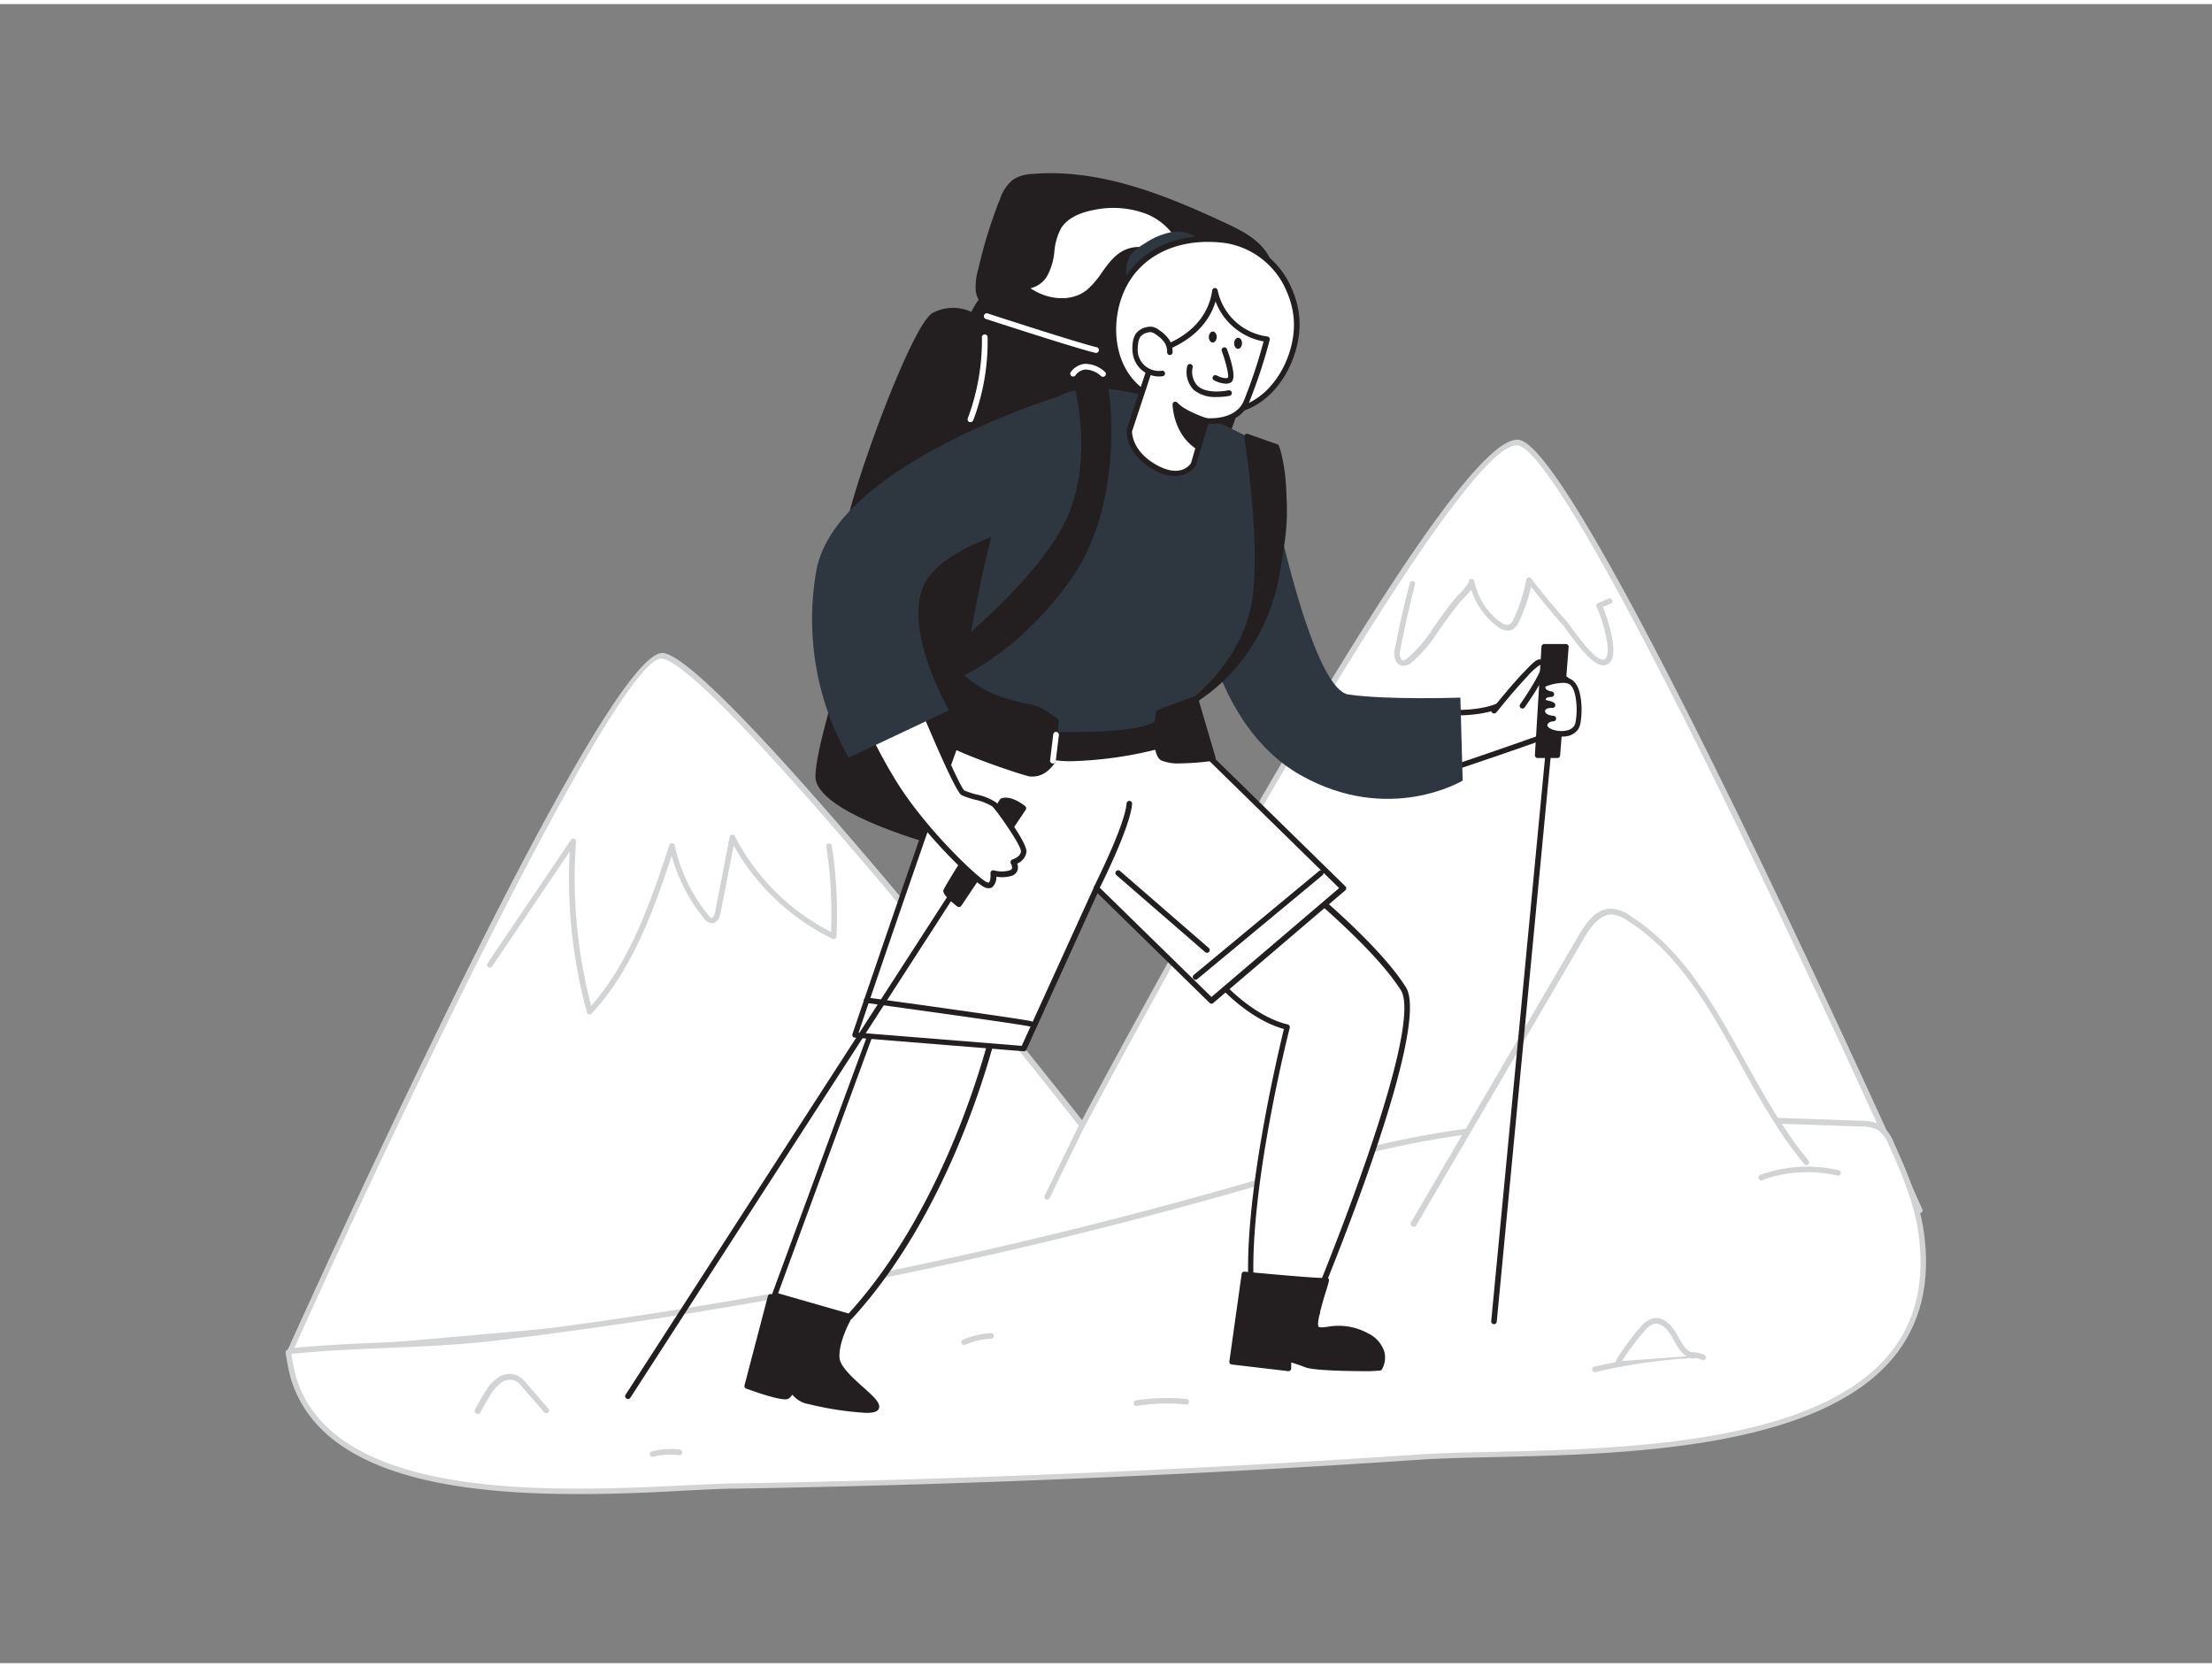 <svg xmlns="http://www.w3.org/2000/svg" viewBox="0 0 400 300" width="406" height="306" class="illustration styles_illustrationTablet__1DWOa"><rect x="0" y="0" width="400" height="300" fill="#808080" stroke="none"/><g id="_50_hiking" data-name="#50_hiking"><path d="M52.16,244.14s57.53-127.65,67.67-126.29,75.86,84.87,75.86,84.87S263,76.07,274.74,79.34,347.1,218.12,347.1,218.12Z" fill="#fff"></path><path d="M52.16,244.64a.49.49,0,0,1-.4-.21.48.48,0,0,1,0-.5c5.87-13,57.36-126.59,68-126.59h.19c9.87,1.33,69.29,76.32,75.71,84.46,2.54-4.77,18.13-33.85,34.75-62.26,24.75-42.28,39.28-62.14,44.51-60.69,11.87,3.29,70.21,133.52,72.69,139.06a.53.53,0,0,1,0,.46.47.47,0,0,1-.39.24l-294.93,26Zm67.46-126.31c-7.45,0-43.71,74.4-66.65,125.24l293.39-25.88c-2.17-4.84-16.29-36.19-31.48-67.52-27.39-56.5-37-69.44-40.28-70.35a1.42,1.42,0,0,0-.42,0c-10.33,0-59.65,88.55-78.05,123.18a.51.51,0,0,1-.84.08c-22.68-28.83-67.67-83.63-75.53-84.69Z" fill="#d1d3d4"></path><path d="M153.56,231.07a869.31,869.31,0,0,0,87.48-22c30-9.23,64.39-7.75,95.55-6.63a6.53,6.53,0,0,1,3.39.75,6.62,6.62,0,0,1,2.09,3c2.41,5.28,4.7,10.71,5.44,16.48,5.67,44-64.5,38.32-91,40.12Q194.91,267,133.15,268c-19.71.33-72.4,6.78-80.15-19.84a34.9,34.9,0,0,1-.84-4.31c.12-.22.42-.27.67-.3,12.25-1.26,24.7-.92,36.91-2.39q27.83-3.34,55.4-8.48C148,232.15,150.75,231.62,153.56,231.07Z" fill="#fff"></path><path d="M104.64,269.43c-22.18,0-46.89-3.19-52.12-21.13a35.82,35.82,0,0,1-.85-4.37.47.47,0,0,1,0-.31,1.27,1.27,0,0,1,1.06-.57c5.76-.59,11.67-.83,17.37-1.07,6.43-.27,13.07-.54,19.53-1.32,18.44-2.21,37.07-5.07,55.37-8.47,2.81-.53,5.61-1.06,8.41-1.61a873,873,0,0,0,87.43-22c29.42-9,63.5-7.81,93.57-6.73l2.15.08a7,7,0,0,1,3.65.83,7.14,7.14,0,0,1,2.27,3.16c2.35,5.16,4.72,10.7,5.48,16.62,1.17,9.07-.82,16.67-5.92,22.6-14,16.3-48.93,17.09-72,17.61-5.25.12-9.78.22-13.52.48-40.9,2.77-82.4,4.53-123.37,5.22-2.53,0-5.56.18-9.07.34C118.31,269.12,111.6,269.43,104.64,269.43ZM52.7,244.07a32.84,32.84,0,0,0,.78,4C60.13,270.83,100.14,269,124,267.85c3.52-.17,6.56-.31,9.1-.35,41-.69,82.44-2.45,123.32-5.22,3.77-.26,8.31-.36,13.57-.48,22.93-.52,57.59-1.3,71.31-17.26,4.9-5.7,6.81-13,5.68-21.82-.75-5.79-3.08-11.24-5.4-16.33a6.12,6.12,0,0,0-1.91-2.74,6.25,6.25,0,0,0-3.14-.67l-2.14-.08c-30-1.08-64-2.3-93.24,6.68a869.15,869.15,0,0,1-87.54,22h0q-4.2.83-8.42,1.61c-18.32,3.41-37,6.27-55.43,8.48-6.5.78-13.16,1.06-19.61,1.33-5.69.23-11.57.48-17.31,1.07Z" fill="#d1d3d4"></path><path d="M255.58,220.58l30.38-52c1.25-2.13,3-4.53,5.42-4.5a6.4,6.4,0,0,1,3.3,1.28c15.34,9.94,20.22,30,31.92,44" fill="#fff"></path><path d="M255.58,221.08a.52.52,0,0,1-.25-.07.51.51,0,0,1-.18-.69l30.38-52c1.38-2.35,3.14-4.75,5.8-4.75h.05A6.8,6.8,0,0,1,295,165c9.51,6.16,15.12,16.31,20.55,26.12,3.44,6.2,7,12.61,11.49,18a.5.5,0,1,1-.77.64c-4.57-5.47-8.14-11.93-11.59-18.16-5.62-10.16-10.93-19.75-20.22-25.77a6,6,0,0,0-3-1.2c-2.13,0-3.74,2.13-5,4.25l-30.38,52A.5.5,0,0,1,255.58,221.08Z" fill="#d1d3d4"></path><path d="M189.36,216.19a.54.54,0,0,1-.22-.05.5.5,0,0,1-.23-.67l6.33-13a.5.5,0,0,1,.67-.23.51.51,0,0,1,.23.67l-6.34,13A.48.48,0,0,1,189.36,216.19Z" fill="#d1d3d4"></path><path d="M260.58,128s8.53,1,12.58-2.36,9.17-4.46,10.15-3.49.81,8,0,8.69-23.38,8.28-23.86,8.36" fill="#fff"></path><path d="M259.45,139.72a.52.52,0,0,1-.5-.42.51.51,0,0,1,.42-.58c1.23-.29,22.71-7.66,23.64-8.26.55-.67.71-7.16-.05-7.93s-5.43.2-9.48,3.52-12.6,2.5-13,2.46a.49.49,0,0,1-.44-.55.5.5,0,0,1,.55-.44c.08,0,8.36.91,12.21-2.24,4-3.32,9.51-4.76,10.81-3.46,1,1,.79,5.77.78,6-.16,2.92-.66,3.32-.82,3.45-1,.77-23.92,8.43-24.09,8.46Z" fill="#231f20"></path><path d="M270.16,127.77c.33-.32,3.41-4.22,5.68-6.57s2.6-2.68,3.33-1.79-3.82,7.39-3.82,7.39" fill="#fff"></path><path d="M270.16,128.27a.5.5,0,0,1-.35-.85c.08-.08.46-.55.87-1,1.19-1.44,3.18-3.85,4.8-5.53s2.31-2.45,3.06-2.39a1.44,1.44,0,0,1,1,.64c.64.78-.64,3.47-3.8,8a.5.5,0,1,1-.81-.58c1.94-2.78,3.93-6.19,3.8-6.84-.18-.2-.26-.21-.26-.21h0a10,10,0,0,0-2.29,2.09c-1.59,1.65-3.57,4-4.75,5.46-.57.7-.83,1-.94,1.12A.5.5,0,0,1,270.16,128.27Z" fill="#231f20"></path><line x1="270.16" y1="238.21" x2="281.4" y2="120.5" fill="#fff"></line><path d="M270.16,238.71h-.05a.51.51,0,0,1-.45-.55l11.24-117.7a.52.52,0,0,1,.55-.45.5.5,0,0,1,.45.54L270.66,238.26A.5.5,0,0,1,270.16,238.71Z" fill="#231f20"></path><polygon points="283.17 116.22 279.25 116.22 278.06 135.84 281.63 135.84 283.17 116.22" fill="#231f20"></polygon><path d="M281.63,136.33h-3.58a.48.48,0,0,1-.49-.52l1.19-19.62a.51.51,0,0,1,.5-.47h3.92a.48.48,0,0,1,.36.16.49.49,0,0,1,.13.38l-1.54,19.62A.49.49,0,0,1,281.63,136.33Zm-3.05-1h2.59l1.46-18.62h-2.91Z" fill="#231f20"></path><path d="M279.57,122.84a1.37,1.37,0,0,0-.47.27.88.88,0,0,0,.17,1.2,2.52,2.52,0,0,0,1.25.48,2.29,2.29,0,0,0-1.07.23.8.8,0,0,0-.41.93c.24.59,1.16.42,1.66.82a3.32,3.32,0,0,0-1.09.12,1.17,1.17,0,0,0-.75.75,1.14,1.14,0,0,0,.58,1.17,3.52,3.52,0,0,0,1.33.38c-.69,0-1.49.4-1.54,1.09s.58,1.11,1.18,1.34a5.12,5.12,0,0,0,2.74.24,2.63,2.63,0,0,0,1.83-1.07,3,3,0,0,0,.37-1.19,13.53,13.53,0,0,0-.05-4.4c-.18-1.06-.66-2.61-1.88-2.88A8.15,8.15,0,0,0,279.57,122.84Z" fill="#fff"></path><path d="M282.22,132.45a5.44,5.44,0,0,1-2-.37,2,2,0,0,1-1.5-1.84,1.42,1.42,0,0,1,.5-1l-.06,0a1.62,1.62,0,0,1-.79-1.71,1.45,1.45,0,0,1,.62-.87,1.19,1.19,0,0,1-.42-.51,1.25,1.25,0,0,1,.41-1.41l-.05,0a1.55,1.55,0,0,1-.51-1.06,1.14,1.14,0,0,1,.31-.87,1.72,1.72,0,0,1,.66-.39,8.68,8.68,0,0,1,4.13-.54c1.15.25,1.94,1.39,2.27,3.29a14.17,14.17,0,0,1,.05,4.55,3.54,3.54,0,0,1-.44,1.38,3.17,3.17,0,0,1-2.17,1.31A5.77,5.77,0,0,1,282.22,132.45Zm.4-9.71a9.27,9.27,0,0,0-2.88.57h0a.92.92,0,0,0-.28.14.26.26,0,0,0,0,.14.51.51,0,0,0,.17.35,2.25,2.25,0,0,0,1,.36.51.51,0,0,1,.41.53.5.5,0,0,1-.48.46,2,2,0,0,0-.84.16.34.34,0,0,0-.2.31c.05.1.3.16.54.22a2.26,2.26,0,0,1,1,.4.49.49,0,0,1,.16.55.51.51,0,0,1-.47.34,2.8,2.8,0,0,0-.92.1.63.63,0,0,0-.43.39c-.06.22.14.49.35.62a2.91,2.91,0,0,0,1.14.32.5.5,0,0,1,0,1c-.49,0-1,.27-1.07.63s.43.67.86.83a4.67,4.67,0,0,0,2.48.22,2.23,2.23,0,0,0,1.5-.84,2.74,2.74,0,0,0,.3-1,13.05,13.05,0,0,0-.05-4.23c-.14-.84-.53-2.27-1.5-2.48A3,3,0,0,0,282.62,122.74Zm-3.05.1h0Z" fill="#231f20"></path><path d="M180,184.32s-6.9,31.8-26.36,53l-13.57-3.89,20-54.33Z" fill="#fff"></path><path d="M153.62,237.84a.32.32,0,0,1-.14,0l-13.56-3.89a.48.48,0,0,1-.31-.26.48.48,0,0,1,0-.39l20-54.33a.5.5,0,0,1,.59-.31l20,5.19a.5.5,0,0,1,.36.59c-.07.32-7.15,32.18-26.48,53.26A.5.5,0,0,1,153.62,237.84Zm-12.91-4.72,12.75,3.66c17.72-19.49,25-48.1,25.93-52.1l-19.06-5Z" fill="#231f20"></path><path d="M218.27,174.36s6.5,8.66,14.46,10.61c0,0-8.7,34-6.1,50.64L237,236.69s21.54-51.07,16.78-58.65C248.08,169,231.39,156,231.39,156Z" fill="#fff"></path><path d="M237,237.19h0l-10.39-1.08a.51.51,0,0,1-.44-.42c-2.41-15.49,5-46.15,6-50.36-7.81-2.18-14-10.32-14.26-10.67a.49.49,0,0,1,0-.59L231,155.67a.5.5,0,0,1,.33-.2.55.55,0,0,1,.38.1c.69.53,16.84,13.16,22.52,22.21,4.84,7.7-15.85,57-16.74,59.11A.48.48,0,0,1,237,237.19Zm-9.95-2,9.64,1c.88-2.13,5.72-13.81,10-26.12,7.84-22.48,7.94-29.67,6.64-31.73-5.09-8.11-19.27-19.56-21.87-21.63l-12.6,17.67c1.21,1.5,7.08,8.45,14,10.13a.48.48,0,0,1,.31.23.5.5,0,0,1,.06.38C233.13,185.43,224.7,218.65,227.06,235.16Z" fill="#231f20"></path><path d="M225,229.71l-2.22,15.8L233,246.7V245a32.13,32.13,0,0,1,3.27,1.08c2,.76,13.19.65,13.19.65s2.09-3.35-2.35-5.84-8-.32-9-1.3,2.09-9.09,1.7-8.76S225,229.71,225,229.71Z" fill="#231f20"></path><path d="M247.77,247.21c-3.28,0-10.11-.08-11.69-.69-1.12-.43-2-.72-2.59-.89v1.07a.5.5,0,0,1-.56.5L222.75,246a.53.53,0,0,1-.34-.19.51.51,0,0,1-.1-.38l2.22-15.79a.48.48,0,0,1,.54-.43c5.17.5,13.62,1.25,14.52,1.12a.5.5,0,0,1,.49,0c.37.24.34.36-.27,2.31-.45,1.45-1.81,5.88-1.38,6.52.22.2,1,.12,1.76,0a11.07,11.07,0,0,1,7.15,1.18,5.61,5.61,0,0,1,3,3.38,4.33,4.33,0,0,1-.44,3.16.5.5,0,0,1-.42.23ZM233,244.47l.12,0a29.33,29.33,0,0,1,3.33,1.1c1.48.58,9.4.63,12.7.62a3.36,3.36,0,0,0,.2-2.17,4.71,4.71,0,0,0-2.49-2.75,10.06,10.06,0,0,0-6.56-1c-1.11.11-2,.21-2.54-.31-.8-.75-.25-3.12,1.11-7.54l.33-1.07c-1.36,0-4.74-.19-13.74-1.06l-2.08,14.82,9.12,1.06V245a.49.49,0,0,1,.19-.39A.51.51,0,0,1,233,244.47Z" fill="#231f20"></path><path d="M153.62,237.34c-.44.11-14.29-3.57-14.29-3.57l-4.22,16.13s6.6,2.38,7.25,1.84a3,3,0,0,0,.87-1.19,4.88,4.88,0,0,0,2.7,2c1.63.33,11.91,2.6,12.56,1.19s-6.93-5.73-7.15-9S153.62,237.34,153.62,237.34Z" fill="#231f20"></path><path d="M156.65,254.75a57.92,57.92,0,0,1-10.26-1.55l-.55-.11a4.84,4.84,0,0,1-2.55-1.63,3.64,3.64,0,0,1-.61.66c-.21.18-.87.72-7.74-1.76a.49.49,0,0,1-.31-.59l4.22-16.12a.52.52,0,0,1,.23-.31.56.56,0,0,1,.38-.05c5.07,1.35,13.34,3.49,14.12,3.56a.49.49,0,0,1,.44.2.5.5,0,0,1,0,.55s-2.41,4.13-2.21,7.18c.11,1.59,2.44,3.68,4.32,5.36s3.22,2.9,2.78,3.86C158.73,254.45,158.14,254.75,156.65,254.75Zm-13.42-4.7a.5.5,0,0,1,.42.23,4.37,4.37,0,0,0,2.38,1.83l.56.12c9.79,2,11.25,1.53,11.46,1.32,0-.37-1.54-1.75-2.56-2.66-2.11-1.9-4.51-4-4.64-6-.18-2.64,1.3-5.81,2-7.13-1.3-.26-4.59-1.05-13.16-3.33l-4,15.2c2.75,1,5.87,1.89,6.41,1.73a2.62,2.62,0,0,0,.64-.92.51.51,0,0,1,.41-.34Z" fill="#231f20"></path><path d="M171.08,152.07s-21.07-5.41-23-11.69,25.76-84.24,29.44-86.7,47.25,15.83,47.25,15.83-27.56,78-32.75,80.83S171.08,152.07,171.08,152.07Z" fill="#231f20"></path><path d="M177.86,152.78c-3.65,0-6.54-.2-6.81-.21l-.09,0c-.87-.22-21.37-5.55-23.38-12-1.36-4.39,10.27-38.33,12.62-45.09,5.59-16.12,14.74-40.65,17-42.18.69-.45,2.51-1.68,25.46,6.94C213.91,64.42,224.84,69,225,69.05a.5.5,0,0,1,.27.63c-2.83,8-27.77,78.27-33,81.1C189.2,152.42,182.83,152.78,177.86,152.78Zm-6.7-1.2c.94,0,15.73,1,20.6-1.68,4.09-2.22,24.6-58.14,32.37-80.11-16.79-7-43.87-17.37-46.36-15.7-1.56,1-9,19.74-16.63,41.67-8.34,24-13.4,41.9-12.6,44.47C150.34,146,170.08,151.29,171.16,151.58Z" fill="#231f20"></path><path d="M159.1,102.86s-6.92,2.24-6.17-5.55S165.49,57.71,169,56.19s7.93-1.28,9.08,4S167.76,107.54,159.1,102.86Z" fill="#231f20"></path><path d="M160.49,103.73a3.24,3.24,0,0,1-1.44-.34c-.74.2-3.28.74-5-.67-1.3-1-1.83-2.88-1.58-5.46.41-4.27,3.93-14.94,7-23,2-5.21,6.88-17.43,9.33-18.49a7.89,7.89,0,0,1,6.63-.21,6.28,6.28,0,0,1,3.13,4.58c1,4.76-7.25,36.48-15.36,42.58A4.55,4.55,0,0,1,160.49,103.73Zm-1.39-1.37a.53.53,0,0,1,.24.06,2.85,2.85,0,0,0,3.26-.54c7.63-5.74,16-37,15-41.57A5.41,5.41,0,0,0,175,56.4a6.94,6.94,0,0,0-5.78.25c-3,1.29-14.94,32.11-15.77,40.71-.22,2.22.19,3.76,1.21,4.58,1.61,1.29,4.28.46,4.31.45Z" fill="#231f20"></path><path d="M178.83,54.67a3.68,3.68,0,0,1-1.91-3,10.66,10.66,0,0,1,.49-3.71,85.07,85.07,0,0,1,4-12.74,6.78,6.78,0,0,1,2.12-3.06,6.7,6.7,0,0,1,3.33-.91c12-.95,23.62,3.74,34.51,8.81,2.95,1.37,6.06,2.94,7.64,5.79,1.92,3.46,1,7.74.05,11.58-1.42,5.64-2.87,11.39-5.9,16.35a8.57,8.57,0,0,1-2.88,3.15,8,8,0,0,1-4.8.7c-5.17-.55-9.86-3.15-14.6-5.29-4.28-1.93-8.74-3.52-12.79-5.9s-7.77-5.65-9.61-10a5.82,5.82,0,0,1-.54-3.51,2.64,2.64,0,0,1,2.53-2.15" fill="#231f20"></path><path d="M216.83,78.16a12.25,12.25,0,0,1-1.44-.08c-4.34-.46-8.36-2.34-12.25-4.17l-2.51-1.16c-1.29-.58-2.59-1.13-3.89-1.68a75.07,75.07,0,0,1-8.94-4.24C183,64,179.66,60.57,178,56.62a7.59,7.59,0,0,1-.68-2.57,4.76,4.76,0,0,1-.89-2.38,11.53,11.53,0,0,1,.51-3.88,84.61,84.61,0,0,1,4-12.81,7.3,7.3,0,0,1,2.3-3.27,7.12,7.12,0,0,1,3.57-1c12.4-1,24.44,4.06,34.76,8.86,3.22,1.5,6.25,3.09,7.86,6,2,3.53,1.13,7.83.1,11.94-1.41,5.61-2.86,11.42-6,16.49a9,9,0,0,1-3,3.32A7.31,7.31,0,0,1,216.83,78.16ZM178.49,55.05a7.58,7.58,0,0,0,.41,1.18c1.59,3.75,4.76,7,9.4,9.74a74,74,0,0,0,8.82,4.19c1.32.55,2.63,1.1,3.92,1.68.84.38,1.68.78,2.52,1.17,3.81,1.79,7.76,3.64,11.94,4.08a7.43,7.43,0,0,0,4.49-.63,8.11,8.11,0,0,0,2.7-3c3-4.94,4.46-10.67,5.84-16.21,1-4.08,1.79-8,0-11.22-1.47-2.65-4.34-4.15-7.41-5.58-10.2-4.75-22.1-9.74-34.26-8.77a6.33,6.33,0,0,0-3.09.83,6.41,6.41,0,0,0-1.94,2.85A84.66,84.66,0,0,0,177.89,48a10.48,10.48,0,0,0-.48,3.54,4.53,4.53,0,0,0,.15.75,3,3,0,0,1,2.9-2,.49.49,0,0,1,.46.53.51.51,0,0,1-.53.46,2.17,2.17,0,0,0-2,1.76,4.48,4.48,0,0,0-.08.64,2.24,2.24,0,0,0,.74.54.5.5,0,0,1,.24.67.51.51,0,0,1-.66.24Z" fill="#231f20"></path><path d="M229.25,84.86s7.49,39,14.64,40,20.19.55,20.19.55l.42,15s-13.32,8.07-29.34-1-18.31-32.14-18.31-32.14Z" fill="#2E3640"></path><path d="M212.53,130.13l30.37,29.73-23.85,20.35-20.78-20.35-13.2,29-30.49-2.46s17.48-51.48,21.38-61Z" fill="#fff"></path><path d="M185.07,189.36h0l-30.49-2.46a.49.49,0,0,1-.43-.66c.17-.51,17.53-51.6,21.39-61a.49.49,0,0,1,.52-.31l36.58,4.73a.53.53,0,0,1,.28.14l30.37,29.73a.54.54,0,0,1,.15.38.5.5,0,0,1-.18.36l-23.85,20.35a.49.49,0,0,1-.67,0l-20.27-19.84-12.9,28.35A.52.52,0,0,1,185.07,189.36ZM155.26,186l29.5,2.38,13.06-28.69a.5.5,0,0,1,.36-.28.5.5,0,0,1,.44.13l20.45,20,23.09-19.69L212.3,130.61l-36-4.67C172.41,135.59,157.21,180.2,155.26,186Z" fill="#231f20"></path><path d="M214,44a11.44,11.44,0,0,0-6.69-6.64,17.4,17.4,0,0,0-9.57-.67c-2.42.46-4.95,1.44-6.25,3.52a11.25,11.25,0,0,0-1.29,4.43,10.8,10.8,0,0,1-1.34,4.41,3.72,3.72,0,0,1-4,1.75c3.17,3,8.51,4,11.94,1.28C199.52,50,200.72,46,204,44.75c2.53-.93,5.3.24,7.75,1.39" fill="#fff"></path><path d="M192,54.2a11.23,11.23,0,0,1-7.48-3,.5.5,0,0,1-.08-.61.48.48,0,0,1,.57-.22,3.24,3.24,0,0,0,3.4-1.55,10,10,0,0,0,1.27-4.21A11.58,11.58,0,0,1,191,40c1.19-1.89,3.4-3.14,6.58-3.75a17.77,17.77,0,0,1,9.86.7,11.93,11.93,0,0,1,7,6.94.5.5,0,0,1-.94.32,11,11,0,0,0-6.4-6.34,16.9,16.9,0,0,0-9.3-.64c-2.9.55-4.9,1.66-5.92,3.3a10.87,10.87,0,0,0-1.22,4.24,11.18,11.18,0,0,1-1.42,4.61,4.78,4.78,0,0,1-2.9,2c2.91,2,7.21,2.65,10.16.34a15.11,15.11,0,0,0,2.75-3.18c1.23-1.72,2.5-3.49,4.55-4.24,2.67-1,5.48.15,8.14,1.4a.5.5,0,1,1-.43.9c-2.46-1.16-5.05-2.22-7.36-1.37-1.76.65-2.89,2.22-4.09,3.89a16.35,16.35,0,0,1-2.94,3.38A8.18,8.18,0,0,1,192,54.2Z" fill="#231f20"></path><path d="M207.58,42.92a12.86,12.86,0,0,1,3.79-1.58,6.26,6.26,0,0,1,4.34.45c1.16.69,1.65,2,.43,3a35.61,35.61,0,0,1-4.39,2.66,16.08,16.08,0,0,0-2.94,2c-.73.67-1.49,1.7-2.57,1.79-3.32.3-3.05-4.52-1.53-6.2a9.92,9.92,0,0,1,2.17-1.68Z" fill="#2E3640"></path><path d="M233.19,51.91c-2-4.7-6.22-8.46-11.32-9.19-6.71-1-14,.83-17.9,6.81s-3.78,15.66,2.28,20.27a20.91,20.91,0,0,0,18.27,3.33c6.42-2,10.44-10,9.89-16.38A16,16,0,0,0,233.19,51.91Z" fill="#fff"></path><path d="M218.85,74.47A21.59,21.59,0,0,1,206,70.2c-6.44-4.9-6.43-14.78-2.39-21,3.63-5.53,10.5-8.15,18.38-7a15.51,15.51,0,0,1,11.7,9.49h0a16.15,16.15,0,0,1,1.27,5c.55,6.42-3.43,14.74-10.24,16.89A19.26,19.26,0,0,1,218.85,74.47ZM218.41,43c-6,0-11.13,2.44-14,6.84-3.72,5.67-3.74,15.11,2.17,19.61a20.26,20.26,0,0,0,17.81,3.24c6.36-2,10.07-9.82,9.55-15.85a15.34,15.34,0,0,0-1.19-4.7h0a14.5,14.5,0,0,0-10.93-8.89A23.35,23.35,0,0,0,218.41,43Z" fill="#231f20"></path><path d="M231.1,81.66c-.31-1-28.18-17-39.8-10.66s-17.88,56.33-17.88,56.33l24.7,7.21,14.41-4.41S239.54,107.57,231.1,81.66Z" fill="#2E3640"></path><path d="M218.12,75.37l-2.29,7.85s-2.06,3.29-7,.54-4.65-6.59-4.65-6.59L209,62.68s9.47-2,10.71-10.84a11.21,11.21,0,0,0,9.41,8.77,98,98,0,0,1-3.81,11.47C223.54,76,218.12,75.37,218.12,75.37Z" fill="#fff"></path><path d="M212.47,85.35a7.84,7.84,0,0,1-3.85-1.16c-5.11-2.87-4.91-6.89-4.9-7.06a.5.5,0,0,1,0-.12l4.79-14.49a.53.53,0,0,1,.37-.33c.09,0,9.15-2.09,10.33-10.42a.5.5,0,0,1,.48-.43h0a.51.51,0,0,1,.5.41,10.59,10.59,0,0,0,9,8.36.51.51,0,0,1,.35.22.53.53,0,0,1,.06.41,95.54,95.54,0,0,1-3.83,11.55c-1.63,3.56-5.92,3.67-7.29,3.61l-2.18,7.46a.38.38,0,0,1-.06.13A4.59,4.59,0,0,1,212.47,85.35Zm-7.76-8.09c0,.47.13,3.66,4.4,6.06s6,.08,6.26-.31l2.27-7.78a.5.5,0,0,1,.53-.36c.05,0,5.09.52,6.7-3A91.39,91.39,0,0,0,228.5,61a11.49,11.49,0,0,1-8.69-7.23c-2,6.69-8.92,8.91-10.41,9.32Zm11.12,6h0Z" fill="#231f20"></path><path d="M211.61,63A3.54,3.54,0,0,0,211,60.8a6.47,6.47,0,0,0-1.59-1.45,2.64,2.64,0,0,0-1-.51,2.28,2.28,0,0,0-.82.06,2.77,2.77,0,0,0-1.64,1,3.38,3.38,0,0,0-.5,1.49,7,7,0,0,0,0,1.71,4.32,4.32,0,0,0,4.9,3.73" fill="#fff"></path><path d="M209.62,67.34a4.82,4.82,0,0,1-4.79-4.21,6.84,6.84,0,0,1,0-1.84,3.79,3.79,0,0,1,.58-1.71,3.19,3.19,0,0,1,1.93-1.16,2.57,2.57,0,0,1,1-.07,2.94,2.94,0,0,1,1.26.59,6.75,6.75,0,0,1,1.7,1.57,4,4,0,0,1,.74,2.47.5.5,0,0,1-.5.48h0a.5.5,0,0,1-.49-.51,3,3,0,0,0-.55-1.86,5.77,5.77,0,0,0-1.46-1.33,2.35,2.35,0,0,0-.85-.43,1.88,1.88,0,0,0-.63.06,2.3,2.3,0,0,0-1.35.78,2.75,2.75,0,0,0-.4,1.25,6.27,6.27,0,0,0-.05,1.59,3.83,3.83,0,0,0,4.34,3.29.5.5,0,0,1,.14,1A5.06,5.06,0,0,1,209.62,67.34Z" fill="#231f20"></path><path d="M221.41,62.57s1.76,4.83.93,5.39-2.57-.37-2.57-.37" fill="#fff"></path><path d="M221.64,68.64a5.15,5.15,0,0,1-2.11-.61.49.49,0,0,1-.2-.67.49.49,0,0,1,.67-.21c.6.32,1.66.66,2.06.39.18-.35-.32-2.61-1.12-4.8a.5.5,0,0,1,.3-.64.5.5,0,0,1,.64.3c.86,2.37,1.7,5.33.74,6A1.77,1.77,0,0,1,221.64,68.64Z" fill="#231f20"></path><ellipse cx="219.31" cy="60.2" rx="1" ry="0.71" transform="translate(153.54 277.91) rotate(-88.54)" fill="#231f20"></ellipse><ellipse cx="223.89" cy="61.34" rx="1" ry="0.71" transform="translate(156.86 283.59) rotate(-88.54)" fill="#231f20"></ellipse><path d="M222.26,70.33s-7.94,1.78-7-4.74" fill="#fff"></path><path d="M220,71.05a6.14,6.14,0,0,1-4.13-1.28,4.62,4.62,0,0,1-1.19-4.25.5.5,0,1,1,1,.13,3.68,3.68,0,0,0,.88,3.38c1.78,1.64,5.53.82,5.57.81a.5.5,0,0,1,.22,1A12,12,0,0,1,220,71.05Z" fill="#231f20"></path><path d="M218.12,75.37s-4.05-1.28-5.59-3c0,0,.11,5.12,4.14,7.68Z" fill="#231f20"></path><path d="M216.67,80.57a.5.5,0,0,1-.27-.08c-4.21-2.67-4.36-7.87-4.36-8.09a.5.5,0,0,1,.31-.47.51.51,0,0,1,.55.13c1.43,1.58,5.33,2.82,5.37,2.84a.49.49,0,0,1,.32.62l-1.45,4.7a.56.56,0,0,1-.3.32Zm-3.49-7a9.18,9.18,0,0,0,3.21,5.67l1.11-3.58A19.66,19.66,0,0,1,213.18,73.6Z" fill="#231f20"></path><line x1="182.76" y1="144.59" x2="113.55" y2="251.73" fill="#fff"></line><path d="M113.55,252.23a.48.48,0,0,1-.28-.08.5.5,0,0,1-.14-.69l69.21-107.14a.5.5,0,0,1,.84.54L114,252A.51.51,0,0,1,113.55,252.23Z" fill="#231f20"></path><path d="M181.23,144.12s-10.07,15.66-10.15,16.23,2.34,2.43,2.34,2.43l11.65-17.37S182.72,143.51,181.23,144.12Z" fill="#231f20"></path><path d="M173.42,163.28a.5.5,0,0,1-.31-.1c-2.64-2.05-2.55-2.69-2.52-2.9.08-.56,5.6-9.25,10.22-16.43a.55.55,0,0,1,.23-.2c1.72-.69,4.08,1.16,4.34,1.38a.49.49,0,0,1,.1.66l-11.65,17.37a.52.52,0,0,1-.33.21Zm-1.82-2.89a9.4,9.4,0,0,0,1.7,1.67l11.09-16.53c-.72-.51-2-1.21-2.84-1C177.77,150.42,172.2,159.19,171.6,160.39Z" fill="#231f20"></path><path d="M164.47,121.4s8.39,20.6,9.59,21.22,4.8,1.24,5.67,2.1,5.46,7.18,5.34,8.55-1.86,1.88-1.86,1.88,1,1.49-.5,2a5.7,5.7,0,0,1-3.1,0s.25,2.86-1.37,2.11-9.05-7.69-14.64-15.51S153.3,124,152.93,124" fill="#fff"></path><path d="M178.73,159.87a1.73,1.73,0,0,1-.7-.17c-1.86-.86-9.4-8.07-14.83-15.68-3.91-5.47-7.4-12.93-9.27-16.94-.58-1.24-1.12-2.41-1.3-2.68a.5.5,0,0,1,.3-.9c.43,0,.46.06,1.91,3.16,1.86,4,5.32,11.39,9.17,16.78,5.56,7.79,13,14.66,14.44,15.35.1,0,.28.11.37.05.24-.17.35-1,.29-1.66a.55.55,0,0,1,.18-.44.54.54,0,0,1,.46-.09,5.17,5.17,0,0,0,2.8,0c.38-.13.44-.29.45-.35a1.24,1.24,0,0,0-.21-.89.48.48,0,0,1,0-.45.5.5,0,0,1,.33-.3s1.41-.43,1.5-1.44-4.2-7.16-5.19-8.15a10.59,10.59,0,0,0-3.19-1.22,15.54,15.54,0,0,1-2.36-.8c-1.23-.64-7.28-15.23-9.82-21.47a.49.49,0,0,1,.27-.65.49.49,0,0,1,.65.27c3.14,7.69,8.45,20.18,9.4,21a15.48,15.48,0,0,0,2.14.71,10.08,10.08,0,0,1,3.62,1.47c.62.63,5.63,7.23,5.48,8.95a2.71,2.71,0,0,1-1.68,2.09,1.86,1.86,0,0,1,.06,1.22,1.59,1.59,0,0,1-1.08,1,5.9,5.9,0,0,1-2.75.15,2.43,2.43,0,0,1-.73,1.9A1.1,1.1,0,0,1,178.73,159.87Z" fill="#231f20"></path><path d="M173.74,121.47A20.3,20.3,0,0,0,180,125.4c3.68,1.4,7,1.73,7.82,2.16s3.17,2,3.17,2l-.57,7.21s-1.46,2.65-4,2.36c-1.18-.12-15.25-4.84-17-6.93S173.74,121.47,173.74,121.47Z" fill="#231f20"></path><path d="M186.75,139.68a3.46,3.46,0,0,1-.45,0c-1.13-.12-15.43-4.86-17.35-7.11s3.31-9.87,4.38-11.37a.53.53,0,0,1,.37-.2.54.54,0,0,1,.39.14,19.9,19.9,0,0,0,6.07,3.81,38.76,38.76,0,0,0,5.77,1.62,11.3,11.3,0,0,1,2.1.56c.88.45,3.13,2,3.22,2.07a.47.47,0,0,1,.21.45l-.56,7.21a.48.48,0,0,1-.07.2C190.77,137.16,189.34,139.68,186.75,139.68Zm-12.93-17.46c-2.41,3.47-5.13,8.5-4.12,9.68,1.66,1.95,15.54,6.64,16.71,6.77,2,.21,3.24-1.6,3.5-2l.54-6.82c-.6-.41-2.2-1.49-2.87-1.83a12.47,12.47,0,0,0-1.86-.48,38.08,38.08,0,0,1-5.91-1.66A20.77,20.77,0,0,1,173.82,122.22Z" fill="#231f20"></path><path d="M191.3,71s-40.1,12.24-43.67,31.4a50.64,50.64,0,0,0,5.84,33.87l18.14-8.55s-8.4-14.61-4.5-22.72,22.72-11.69,22.72-11.69S199.59,74,191.3,71Z" fill="#2E3640"></path><path d="M170.73,122.53s12.12-3.86,22.67-18.89,6.33-37.14,6-36.8a34,34,0,0,1-4.77,1.23s4.12,14-1.4,25.56-22.62,24.84-22.51,24.68S170.73,122.53,170.73,122.53Z" fill="#231f20"></path><path d="M170.73,123a.47.47,0,0,1-.3-.1.5.5,0,0,1-.2-.41c0-1.69.07-3.58,0-4a.48.48,0,0,1,0-.46.44.44,0,0,1,.17-.16c.61-.46,16.89-13.16,22.3-24.45s1.41-25.07,1.37-25.21a.51.51,0,0,1,.05-.4.55.55,0,0,1,.33-.23,33.08,33.08,0,0,0,4.56-1.13.46.46,0,0,1,.64,0c1,.79,4.33,22.86-5.93,37.47-10.53,15-22.81,19-22.93,19.08A.39.39,0,0,1,170.73,123Zm.53-4.53c.05.51,0,1.47,0,3.31,2.66-1,12.82-5.73,21.75-18.45,9.45-13.48,6.95-32.64,6.13-35.85a33.45,33.45,0,0,1-3.87,1c.67,2.68,3.37,15.09-1.57,25.4S174.24,116.39,171.26,118.49Z" fill="#231f20"></path><path d="M225.46,78.2s3,17.71,1.54,29.07-10.81,18.42-10.81,18.42,11.55-6.21,14.59-22,0-23.57,0-23.57Z" fill="#231f20"></path><path d="M216.19,126.19a.48.48,0,0,1-.42-.23.49.49,0,0,1,.12-.66c.09-.07,9.2-7.08,10.62-18.09S225,78.46,225,78.28a.5.5,0,0,1,.17-.46.51.51,0,0,1,.49-.09l5.31,1.87a.48.48,0,0,1,.3.29c.13.32,3.06,8,0,23.84s-14.73,22.34-14.85,22.4A.46.46,0,0,1,216.19,126.19ZM226.09,79c.56,3.64,2.68,18.48,1.41,28.38a27.71,27.71,0,0,1-5.2,12.56,33.83,33.83,0,0,0,8-16.35c2.7-14.08.53-21.75.1-23.08Z" fill="#231f20"></path><path d="M216.19,125.69c-.33,0-6.64,2.42-6.64,2.42s-1.15,7.19.69,8.23,9.09,0,9.09,0Z" fill="#231f20"></path><path d="M213.48,137.3a8.1,8.1,0,0,1-3.49-.53c-2-1.15-1.14-7.48-.94-8.74a.51.51,0,0,1,.32-.39c6.4-2.44,6.71-2.44,6.82-2.44a.5.5,0,0,1,.48.35l3.13,10.65a.53.53,0,0,1-.05.41.51.51,0,0,1-.35.22A47.36,47.36,0,0,1,213.48,137.3ZM210,128.47c-.42,2.84-.53,6.86.49,7.44,1.27.71,5.92.3,8.2,0l-2.83-9.61C214.78,126.66,212,127.72,210,128.47Z" fill="#231f20"></path><path d="M187.12,132s17.76.95,22-1.86v4.11s-15,3.91-21.55,1.21Z" fill="#231f20"></path><path d="M194,136.9a18.12,18.12,0,0,1-6.58-1,.5.5,0,0,1-.3-.4l-.45-3.46a.5.5,0,0,1,.13-.4.51.51,0,0,1,.39-.16c.18,0,17.65.92,21.7-1.77a.47.47,0,0,1,.51,0,.51.51,0,0,1,.26.44v4.11a.48.48,0,0,1-.37.48A70.7,70.7,0,0,1,194,136.9ZM188,135.09c5.91,2.18,18.29-.67,20.6-1.24V131c-4.78,2.14-17.92,1.69-20.93,1.55Z" fill="#231f20"></path><path d="M198.27,160.36a.59.59,0,0,1-.22-.05.5.5,0,0,1-.22-.68c0-.1,5.56-11,5.89-15.08a.5.5,0,1,1,1,.08c-.34,4.26-5.76,15-6,15.46A.51.51,0,0,1,198.27,160.36Z" fill="#231f20"></path><path d="M175.48,75.58a.39.39,0,0,1-.18,0,.51.51,0,0,1-.3-.66,40.29,40.29,0,0,0,2.56-14.65.51.51,0,0,1,.49-.54.52.52,0,0,1,.54.49A40.4,40.4,0,0,1,176,75.25.52.52,0,0,1,175.48,75.58Z" fill="#fff"></path><path d="M198.27,63.09l-.12,0c-3.65-.86-19.21-5.94-19.87-6.15a.52.52,0,1,1,.32-1c.16.05,16.17,5.28,19.79,6.13a.52.52,0,0,1-.12,1Z" fill="#fff"></path><path d="M194.05,67.35a.5.5,0,0,1-.32-.11.51.51,0,0,1-.08-.72,3.55,3.55,0,0,1,2.54-1.47,5.34,5.34,0,0,1,3.57,1.41.52.52,0,1,1-.7.76,4.39,4.39,0,0,0-2.79-1.14,2.52,2.52,0,0,0-1.81,1.08A.53.53,0,0,1,194.05,67.35Z" fill="#fff"></path><path d="M190.4,137.32h-.06a.5.5,0,0,1-.45-.57l.57-4.69a.51.51,0,0,1,.57-.45.53.53,0,0,1,.45.58l-.57,4.69A.51.51,0,0,1,190.4,137.32Z" fill="#fff"></path><path d="M238.42,234.6h-.1l-3.24-.65a.51.51,0,0,1-.4-.59.5.5,0,0,1,.59-.39l3.25.65a.49.49,0,0,1,.39.58A.5.5,0,0,1,238.42,234.6Z" fill="#231f20"></path><path d="M238.17,237.19h-3.75a.5.5,0,0,1-.5-.5.5.5,0,0,1,.5-.5h3.75a.5.5,0,0,1,.5.5A.5.5,0,0,1,238.17,237.19Z" fill="#231f20"></path><path d="M216.19,176.43a.48.48,0,0,1-.38-.18.49.49,0,0,1,.06-.7l22.67-18.8a.49.49,0,0,1,.7.06.5.5,0,0,1-.07.7l-22.66,18.8A.51.51,0,0,1,216.19,176.43Z" fill="#231f20"></path><path d="M186.36,184.87a.57.57,0,0,1-.18,0c-.93-.28-18.15-2.69-29.52-4.25a.51.51,0,0,1-.43-.56.5.5,0,0,1,.56-.42c6.8.92,29,4,29.77,4.31a.49.49,0,0,1,.25.65A.49.49,0,0,1,186.36,184.87Z" fill="#231f20"></path><path d="M218.27,171.56a.52.52,0,0,1-.33-.12l-16.06-13.93a.5.5,0,0,1,.65-.76l16.06,13.94a.5.5,0,0,1-.32.87Z" fill="#231f20"></path><path d="M106.63,182.7l-.12,0a.49.49,0,0,1-.36-.35,91.63,91.63,0,0,1-3.13-29.1L89,174a.51.51,0,0,1-.7.14.5.5,0,0,1-.13-.7l15.08-22.32a.5.5,0,0,1,.91.31,91.29,91.29,0,0,0,2.74,29.72c7.25-8.26,10.91-19.3,14.14-29.07a.47.47,0,0,1,.5-.34.5.5,0,0,1,.47.39,30,30,0,0,0,6.08,12.61c.18.22.41.48.61.48h0c.31,0,.52-.58.62-1.07l2.63-13.56a.49.49,0,0,1,.42-.4.51.51,0,0,1,.51.27,39.91,39.91,0,0,0,17.4,17.33,78.91,78.91,0,0,0-.86-15.43.5.5,0,0,1,1-.15,80.29,80.29,0,0,1,.84,16.39.51.51,0,0,1-.25.41.52.52,0,0,1-.47,0,41,41,0,0,1-17.87-16.86l-2.36,12.17c-.23,1.21-.82,1.91-1.61,1.88a1.9,1.9,0,0,1-1.38-.85,31,31,0,0,1-5.86-11.33c-3.23,9.71-7,20.43-14.42,28.47A.52.52,0,0,1,106.63,182.7Z" fill="#d1d3d4"></path><path d="M253.81,119.65a1.09,1.09,0,0,1-.26,0,1.54,1.54,0,0,1-1-.63,3.27,3.27,0,0,1-.27-2.63c.75-3.9,1.64-7.83,2.64-11.69a.51.51,0,0,1,.61-.36.5.5,0,0,1,.36.61c-1,3.84-1.88,7.75-2.63,11.63a2.46,2.46,0,0,0,.1,1.85.55.55,0,0,0,.32.24c.25.06.56-.17.81-.37a24.68,24.68,0,0,0,4.77-5.61c1.5-2.17,2.73-3.82,4-5.36l.52-.56a10,10,0,0,0,1.84-2.28.47.47,0,0,1,.39-.56.5.5,0,0,1,.59.41,12.29,12.29,0,0,0,4.54,7.28c.52.4,1.26.82,1.81.55a2.07,2.07,0,0,0,.76-1,29.38,29.38,0,0,0,2.29-7.09.5.5,0,0,1,.89-.21c2,2.63,4.19,5.24,6.4,7.74.26.29.62.79,1.09,1.43,1.3,1.77,4.36,5.94,5.72,5.46.12,0,.3-.14.44-.5.79-2-1.2-7.83-1.84-9a.47.47,0,0,1,0-.4.5.5,0,0,1,.28-.29l1.89-.81a.5.5,0,0,1,.4.92l-1.43.6c.83,1.91,2.54,7.14,1.66,9.38a1.74,1.74,0,0,1-1,1.08c-1.91.65-4.33-2.38-6.86-5.82-.43-.59-.8-1.1-1-1.36-2-2.24-3.92-4.57-5.78-6.94a29.59,29.59,0,0,1-2.15,6.27,2.86,2.86,0,0,1-1.22,1.47c-.55.28-1.5.39-2.85-.65a13.23,13.23,0,0,1-4.58-6.56c-.35.44-.84,1-1.46,1.61-.21.23-.38.4-.47.51-1.25,1.52-2.47,3.15-3.95,5.28a25.59,25.59,0,0,1-5,5.84A2.29,2.29,0,0,1,253.81,119.65Z" fill="#d1d3d4"></path><path d="M205.48,253.49a.5.5,0,0,1-.49-.43.51.51,0,0,1,.42-.57,37.43,37.43,0,0,1,9.16-.26.49.49,0,0,1,.45.54.5.5,0,0,1-.54.45,36.49,36.49,0,0,0-8.92.26Z" fill="#d1d3d4"></path><path d="M174.36,242.46a.5.5,0,0,1-.46-.3.51.51,0,0,1,.26-.66,14.94,14.94,0,0,1,5.06-1.17.48.48,0,0,1,.52.47.5.5,0,0,1-.47.53,13.66,13.66,0,0,0-4.71,1.09A.48.48,0,0,1,174.36,242.46Z" fill="#d1d3d4"></path><path d="M318.48,212.69a.49.49,0,0,1-.47-.32.51.51,0,0,1,.29-.65,25.05,25.05,0,0,1,14.19-.85.5.5,0,0,1,.37.6.49.49,0,0,1-.6.37,24,24,0,0,0-13.61.82A.51.51,0,0,1,318.48,212.69Z" fill="#d1d3d4"></path><path d="M122.93,261.89a13.42,13.42,0,0,0-4.89.3" fill="#fff"></path><path d="M118,262.69a.5.5,0,0,1-.49-.37.51.51,0,0,1,.37-.61,13.75,13.75,0,0,1,5.07-.32.5.5,0,0,1,.43.56.49.49,0,0,1-.55.44,12.66,12.66,0,0,0-4.71.29Z" fill="#d1d3d4"></path><path d="M86.33,254.43a34,34,0,0,1,1.76-3.11,8.08,8.08,0,0,1,2.15-2.49,3.21,3.21,0,0,1,3.14-.36,4.76,4.76,0,0,1,1.35,1.22l4,4.6" fill="#fff"></path><path d="M86.33,254.93a.46.46,0,0,1-.23-.06.5.5,0,0,1-.22-.67c.54-1.07,1.14-2.13,1.79-3.15A8.44,8.44,0,0,1,90,248.42a3.64,3.64,0,0,1,3.65-.39,5,5,0,0,1,1.5,1.33l4,4.61a.49.49,0,0,1,0,.7.51.51,0,0,1-.71,0l-4-4.6a4.15,4.15,0,0,0-1.2-1.1,2.67,2.67,0,0,0-2.63.33,7.56,7.56,0,0,0-2,2.33c-.63,1-1.21,2-1.74,3.07A.48.48,0,0,1,86.33,254.93Z" fill="#d1d3d4"></path><path d="M288.4,246.88a104.55,104.55,0,0,1,16.73-2.5,4.72,4.72,0,0,1,2.84.32" fill="#fff"></path><path d="M288.4,247.38a.49.49,0,0,1-.48-.37.5.5,0,0,1,.36-.61,105.22,105.22,0,0,1,16.8-2.52,5.24,5.24,0,0,1,3.14.39.5.5,0,1,1-.5.86,4.27,4.27,0,0,0-2.54-.25,104,104,0,0,0-16.65,2.49Z" fill="#d1d3d4"></path><path d="M292.7,245.41a42,42,0,0,1,4.29-5.8,4,4,0,0,1,2-1.45c1.64-.39,3,1.19,3.86,2.68s1.68,3.24,3.33,3.59" fill="#fff"></path><path d="M292.7,245.91a.48.48,0,0,1-.26-.07.5.5,0,0,1-.16-.69,42.87,42.87,0,0,1,4.34-5.88,4.61,4.61,0,0,1,2.23-1.6c1.57-.38,3.22.73,4.42,2.93l.13.24c.75,1.39,1.53,2.82,2.86,3.1a.5.5,0,1,1-.2,1c-1.79-.38-2.72-2.09-3.54-3.6l-.13-.24c-.36-.67-1.68-2.82-3.31-2.44a3.66,3.66,0,0,0-1.71,1.3,40.78,40.78,0,0,0-4.24,5.73A.49.49,0,0,1,292.7,245.91Z" fill="#d1d3d4"></path></g></svg>